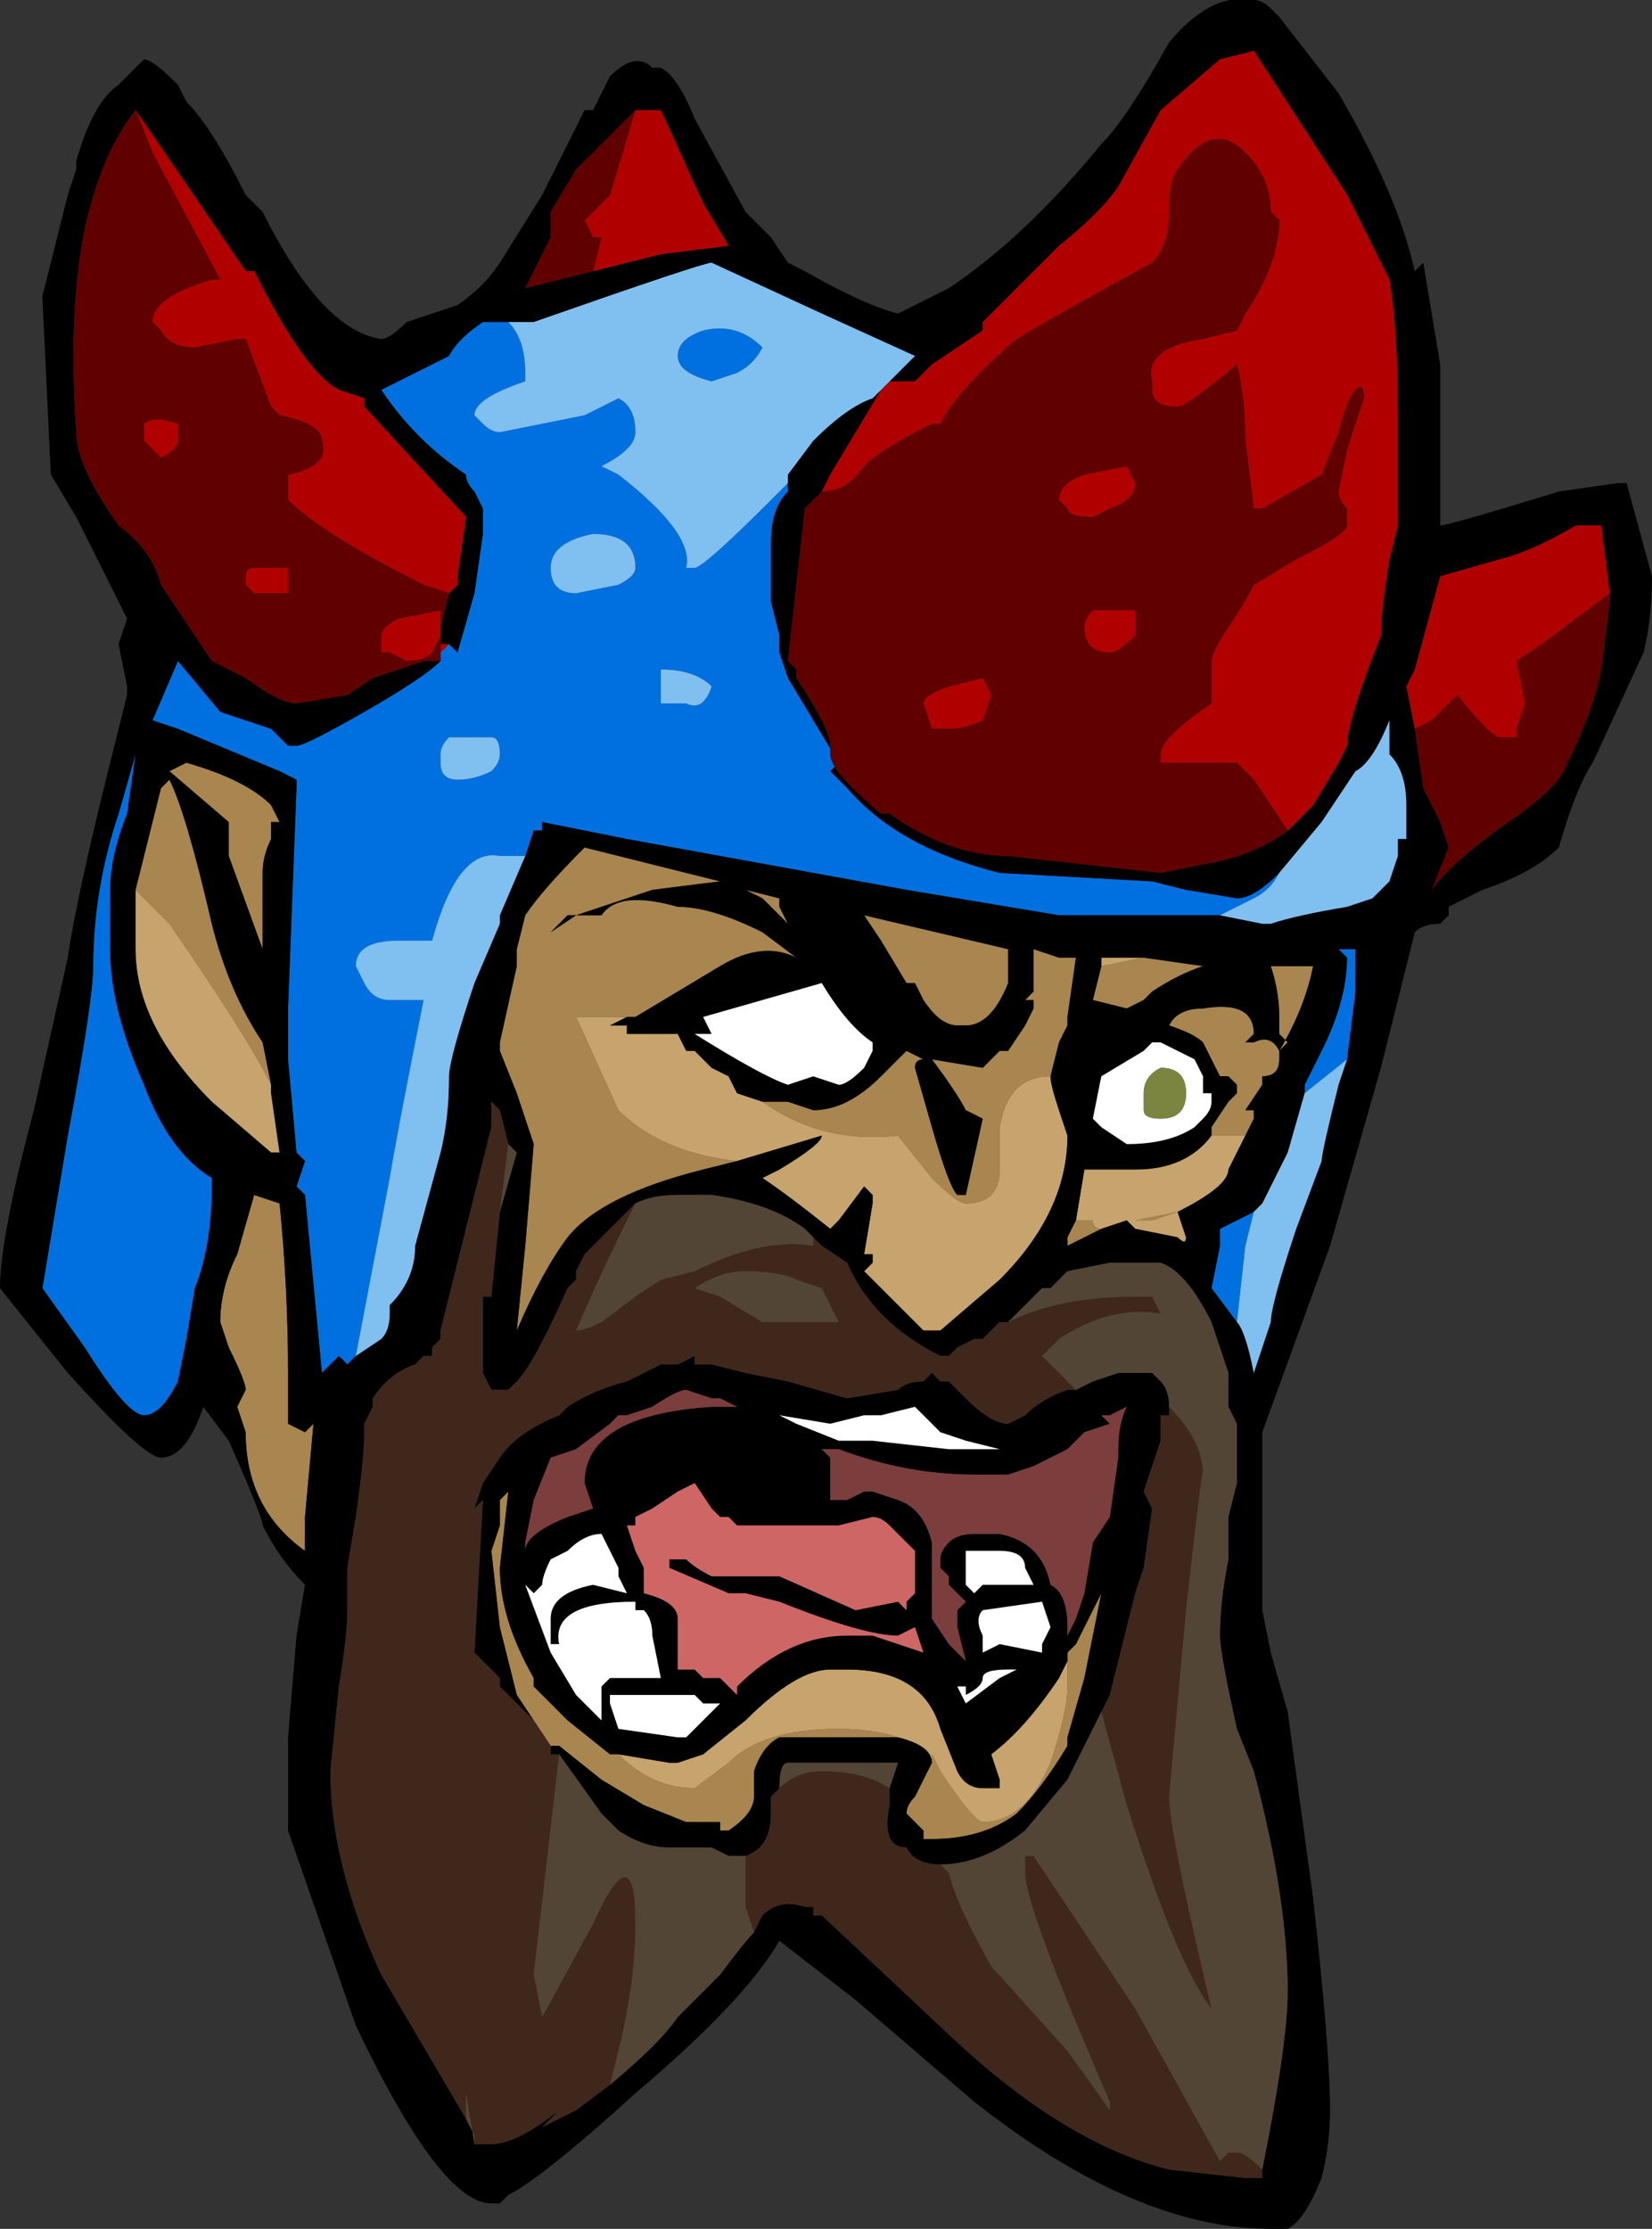 <?xml version="1.0" encoding="UTF-8" standalone="no"?>
<svg xmlns:ffdec="https://www.free-decompiler.com/flash" xmlns:xlink="http://www.w3.org/1999/xlink" ffdec:objectType="frame" height="92.05px" width="68.25px" xmlns="http://www.w3.org/2000/svg">
  <rect width="100%" height="100%" fill="#333333" stroke="none"/>
  <g transform="matrix(1.0, 0.0, 0.0, 1.0, 33.95, 34.3)">
    <use ffdec:characterId="1562" height="13.15" transform="matrix(7.0, 0.0, 0.0, 7.0, -33.95, -34.3)" width="9.75" xlink:href="#shape0"/>
  </g>
  <defs>
    <g id="shape0" transform="matrix(1.0, 0.0, 0.0, 1.0, 4.85, 4.9)">
      <path d="M2.3 1.8 L2.3 1.75 2.4 1.6 2.45 1.55 2.45 1.5 2.4 1.45 2.35 1.45 2.25 1.25 Q2.2 1.2 2.05 1.15 2.1 1.05 2.25 1.05 2.55 1.0 2.55 1.2 L2.5 1.25 2.55 1.25 Q2.65 1.2 2.7 1.3 L2.75 1.25 2.7 1.2 2.7 1.1 Q2.7 0.95 2.65 0.8 L2.9 0.8 Q2.85 1.05 2.7 1.3 L2.7 1.35 Q2.7 1.45 2.6 1.45 L2.6 1.5 2.5 1.65 2.55 1.65 2.55 1.7 2.5 1.8 2.3 1.8 M1.65 2.35 L1.45 2.45 1.45 2.4 1.5 2.3 1.6 2.3 Q1.6 2.35 1.65 2.35 M1.65 0.8 L1.9 0.75 2.25 0.8 Q2.1 0.85 1.95 0.95 L1.9 1.0 1.8 1.05 1.6 1.0 1.65 0.8 M2.1 1.3 L2.0 1.25 2.1 1.3 M-0.35 1.6 L-0.2 1.6 -0.05 1.65 Q0.15 1.65 0.35 1.45 L0.5 1.3 0.6 1.35 Q0.55 1.35 0.55 1.4 L0.65 1.75 Q0.75 2.1 0.8 2.15 L0.85 2.15 0.95 1.7 0.85 1.65 Q0.8 1.55 0.65 1.35 L0.95 1.4 1.05 1.3 1.1 1.3 1.2 1.15 1.25 1.05 1.25 1.0 1.2 1.0 1.25 0.95 1.25 0.7 1.4 0.75 1.5 0.75 1.45 1.1 1.45 1.15 1.4 1.25 1.35 1.45 Q1.1 1.45 1.05 1.75 L1.05 2.0 Q1.05 2.2 0.85 2.2 0.8 2.2 0.65 2.05 L0.45 1.8 Q0.0 1.85 -0.35 1.6 M-0.5 1.95 L-0.7 2.0 Q-1.3 2.15 -1.5 2.4 -1.65 2.6 -1.8 2.95 L-1.75 2.45 -1.7 1.85 -1.8 1.55 -1.9 1.3 -1.9 1.25 -1.8 0.8 -1.8 0.7 -1.75 0.5 Q-1.65 0.35 -1.4 0.1 L-0.6 0.3 -1.0 0.35 -1.45 0.5 -1.5 0.5 -1.6 0.6 -1.45 0.5 -1.3 0.5 Q-1.2 0.35 -0.85 0.45 -0.65 0.45 -0.35 0.6 L-0.15 0.75 Q-0.35 0.65 -0.6 0.8 L-1.1 1.1 -1.15 1.1 -1.45 1.1 -1.2 1.65 Q-0.95 1.9 -0.5 1.95 M1.1 0.7 L1.1 0.9 Q1.0 1.15 0.85 1.15 L0.8 1.15 Q0.7 1.15 0.6 1.0 L0.55 0.9 0.5 0.9 0.35 0.65 0.25 0.5 1.1 0.7 M1.95 2.3 L1.85 2.3 2.1 2.25 1.95 2.3 M1.45 4.9 L1.45 4.85 1.5 4.8 1.65 4.5 1.55 5.0 1.45 5.35 1.45 5.4 Q1.3 5.65 1.15 5.8 0.95 5.95 0.65 5.95 L0.6 5.95 0.6 5.9 0.5 5.8 Q0.5 5.75 0.55 5.7 L0.65 5.5 0.65 5.45 0.7 5.55 Q0.9 5.85 0.95 5.85 1.2 5.85 1.35 5.5 1.45 5.2 1.45 5.05 L1.45 4.9 M0.45 5.35 L-0.25 5.35 Q-0.35 5.4 -0.4 5.55 L-0.4 5.7 Q-0.4 5.8 -0.55 5.9 L-0.6 5.9 -0.6 5.85 -0.8 5.85 -1.05 5.75 -1.3 5.6 -1.55 5.4 -1.6 5.4 -1.8 5.1 -1.9 4.7 -1.95 4.25 -1.9 4.1 -1.9 3.95 -1.85 3.9 -1.85 3.85 -1.85 3.9 -1.9 4.35 Q-1.9 4.65 -1.7 5.0 L-1.7 5.05 -1.5 5.25 -1.25 5.45 -1.2 5.45 Q-1.0 5.65 -0.75 5.65 L-0.55 5.5 Q-0.35 5.3 0.1 5.3 0.3 5.3 0.45 5.35 M-4.05 0.35 L-3.9 -0.25 -3.85 -0.3 Q-3.75 -0.1 -3.6 0.55 -3.5 0.95 -3.3 1.25 L-3.25 1.5 Q-3.4 1.2 -3.85 0.55 L-4.05 0.35 M-3.85 -0.35 L-3.75 -0.4 Q-3.4 -0.3 -3.25 -0.15 L-3.2 -0.05 -3.25 -0.05 -3.25 0.05 Q-3.3 0.15 -3.3 0.25 L-3.3 0.7 -3.5 0.15 -3.5 -0.05 -3.85 -0.35 M-0.35 0.4 L-0.45 0.35 -0.25 0.4 -0.25 0.45 -0.2 0.55 -0.35 0.4 M-3.35 2.15 L-3.2 2.2 Q-3.15 2.7 -3.15 3.2 L-3.15 3.5 -3.05 3.55 -3.0 3.5 -3.05 4.05 -3.05 4.25 Q-3.4 4.0 -3.4 3.55 L-3.45 3.4 -3.4 3.3 Q-3.4 3.25 -3.5 3.05 L-3.55 2.9 Q-3.55 2.7 -3.45 2.5 L-3.35 2.15" fill="#a9854f" fill-rule="evenodd" stroke="none"/>
      <path d="M-0.2 -2.05 L-0.2 -2.0 Q-0.3 -1.9 -0.3 -1.7 L-0.3 -1.35 -0.25 -1.15 -0.25 -1.05 -0.2 -0.9 0.1 -0.4 0.05 -0.35 0.15 -0.25 Q0.45 0.1 1.05 0.25 L1.95 0.3 2.15 0.35 2.45 0.4 Q2.55 0.4 2.7 0.25 2.65 0.35 2.55 0.4 L2.35 0.5 1.4 0.5 0.5 0.35 -1.15 0.05 -1.65 -0.05 -1.65 0.0 -1.7 0.0 -1.75 0.15 -1.9 0.15 Q-2.15 0.1 -2.3 0.65 L-2.5 0.65 Q-2.75 0.65 -2.75 0.8 L-2.7 0.9 Q-2.65 1.0 -2.55 1.0 L-2.35 1.0 Q-2.5 1.75 -2.55 2.05 L-2.75 3.1 -2.8 3.15 -2.85 3.1 -2.95 3.2 -3.05 2.15 -3.1 2.1 -3.05 1.95 -3.1 1.9 -3.15 1.35 -3.15 1.05 -3.1 -0.25 -3.1 -0.3 -3.2 -0.35 -3.8 -0.6 -3.95 -0.65 -3.8 -1.0 -3.55 -0.7 -3.25 -0.6 -3.15 -0.5 -3.1 -0.5 Q-3.05 -0.5 -2.7 -0.7 -2.35 -0.9 -2.25 -1.0 L-2.25 -1.05 -2.2 -1.1 -2.15 -1.05 -2.05 -1.4 -2.0 -1.75 -2.0 -1.9 -2.05 -2.0 Q-2.1 -2.05 -2.1 -2.1 -2.4 -2.3 -2.6 -2.6 L-2.2 -2.8 Q-2.15 -2.9 -2.0 -3.0 L-1.85 -3.0 Q-1.75 -2.9 -1.75 -2.7 L-1.75 -2.65 Q-2.05 -2.55 -2.05 -2.45 L-2.0 -2.4 Q-1.95 -2.35 -1.9 -2.35 L-1.4 -2.45 -1.2 -2.55 Q-1.1 -2.5 -1.1 -2.35 -1.1 -2.25 -1.3 -2.15 L-1.2 -2.1 Q-0.75 -1.75 -0.8 -1.55 L-0.75 -1.55 Q-0.7 -1.55 -0.3 -1.95 L-0.2 -2.05 M2.85 1.55 L2.85 1.5 2.95 1.3 Q3.1 1.0 3.1 0.75 L3.05 0.7 3.15 0.7 3.15 0.95 3.1 1.35 2.85 1.55 M2.45 2.9 L2.3 2.7 2.35 2.45 2.35 2.35 2.55 2.25 2.5 2.45 2.45 2.9 M-4.05 -0.45 L-4.1 -0.1 Q-4.2 0.15 -4.2 0.35 L-4.2 0.7 Q-4.2 1.05 -4.0 1.5 -3.85 1.9 -3.6 2.05 L-3.6 2.1 Q-3.6 2.45 -3.7 2.7 L-3.75 3.0 -3.8 3.25 Q-3.9 3.45 -4.0 3.45 -4.1 3.45 -4.35 3.05 L-4.6 2.7 -4.45 1.8 Q-4.3 1.0 -4.3 0.8 -4.3 0.35 -4.15 -0.1 L-4.05 -0.45 M-0.35 -2.85 Q-0.4 -2.75 -0.5 -2.7 L-0.65 -2.65 Q-0.85 -2.7 -0.85 -2.8 -0.85 -2.9 -0.7 -2.95 -0.5 -3.0 -0.35 -2.85 M-1.6 -1.55 Q-1.6 -1.4 -1.45 -1.4 L-1.2 -1.45 Q-1.1 -1.5 -1.1 -1.55 -1.1 -1.75 -1.35 -1.75 -1.6 -1.7 -1.6 -1.55 M-0.95 -0.85 L-0.95 -0.75 -0.8 -0.75 Q-0.7 -0.7 -0.65 -0.85 -0.75 -0.95 -0.95 -0.95 L-0.95 -0.85 M-2.25 -0.45 L-2.25 -0.4 Q-2.25 -0.3 -2.15 -0.3 -2.05 -0.3 -1.95 -0.35 -1.9 -0.4 -1.9 -0.45 -1.9 -0.55 -1.95 -0.55 L-2.2 -0.55 Q-2.25 -0.5 -2.25 -0.45" fill="#0070e0" fill-rule="evenodd" stroke="none"/>
      <path d="M2.3 1.8 L2.5 1.8 2.4 2.0 Q2.4 2.1 2.1 2.25 L2.15 2.4 Q2.15 2.45 2.1 2.4 L1.85 2.35 1.8 2.3 1.65 2.35 Q1.6 2.35 1.6 2.3 L1.5 2.3 1.55 2.0 1.85 2.0 Q2.15 2.0 2.3 1.8 M1.9 0.75 L1.65 0.8 1.65 0.75 1.9 0.75 M1.35 1.45 Q1.35 1.5 1.4 1.65 L1.45 1.8 Q1.45 2.25 1.05 2.65 L0.7 2.95 0.6 2.95 0.25 2.6 0.3 2.55 0.3 2.5 0.25 2.5 0.3 2.2 0.3 2.15 0.25 2.1 0.1 2.3 0.05 2.35 Q-0.2 2.15 -0.35 2.05 L-0.25 2.0 Q0.0 1.85 0.0 1.8 L-0.5 1.95 Q-0.95 1.9 -1.2 1.65 L-1.45 1.1 -1.15 1.1 -1.25 1.15 -1.15 1.15 -1.15 1.2 -0.85 1.2 -0.8 1.3 -0.75 1.3 -0.65 1.4 -0.55 1.45 -0.5 1.55 -0.35 1.6 Q0.0 1.85 0.45 1.8 L0.65 2.05 Q0.8 2.2 0.85 2.2 1.05 2.2 1.05 2.0 L1.05 1.75 Q1.1 1.45 1.35 1.45 M1.95 2.3 L2.1 2.25 1.85 2.3 1.95 2.3 M1.45 4.9 L1.45 5.05 Q1.45 5.2 1.35 5.5 1.2 5.85 0.95 5.85 0.9 5.85 0.7 5.55 L0.65 5.45 0.65 5.5 Q0.65 5.4 0.45 5.35 0.3 5.3 0.1 5.3 -0.35 5.3 -0.55 5.5 L-0.75 5.65 Q-1.0 5.65 -1.2 5.45 L-0.9 5.5 -0.85 5.5 -0.7 5.45 -0.45 5.25 Q-0.15 4.95 0.05 4.95 L0.15 4.95 Q0.6 4.95 0.7 5.3 L0.8 5.55 Q0.85 5.65 0.95 5.65 L1.05 5.65 1.05 5.6 1.0 5.45 Q1.2 5.3 1.4 5.0 L1.45 4.9 M-1.85 3.85 L-1.85 3.9 -1.85 3.85 M-4.05 0.35 L-3.85 0.55 Q-3.4 1.2 -3.25 1.5 L-3.25 1.55 -3.2 1.9 -3.25 1.9 -3.6 1.6 Q-4.05 1.15 -4.05 0.7 L-4.05 0.35" fill="#c7a36d" fill-rule="evenodd" stroke="none"/>
      <path d="M2.75 0.0 L2.9 -0.15 3.05 -0.4 3.1 -0.5 Q3.1 -0.65 3.3 -1.15 3.3 -1.3 3.35 -1.6 L3.4 -1.8 3.4 -2.45 Q3.4 -2.95 3.35 -3.25 L3.1 -3.75 2.55 -4.6 2.35 -4.55 2.0 -4.25 1.75 -3.8 Q1.65 -3.65 1.4 -3.45 L0.95 -3.0 0.95 -2.95 0.65 -2.75 0.55 -2.65 0.4 -2.65 0.55 -2.8 0.0 -3.05 -0.65 -3.35 Q-0.7 -3.35 -1.7 -3.0 L-1.85 -3.0 -2.0 -3.0 Q-2.15 -2.9 -2.2 -2.8 L-2.6 -2.6 Q-2.4 -2.3 -2.1 -2.1 -2.1 -2.05 -2.05 -2.0 L-2.0 -1.9 -2.0 -1.75 -2.05 -1.4 -2.15 -1.05 -2.2 -1.1 -2.25 -1.1 -2.25 -1.05 -2.25 -1.15 -2.25 -1.2 -2.2 -1.4 -2.15 -1.45 -2.15 -1.5 -2.1 -1.85 -2.7 -2.5 -2.7 -2.55 -2.85 -2.6 Q-3.05 -2.7 -3.35 -3.3 L-3.4 -3.3 -4.05 -4.25 Q-4.25 -4.0 -4.35 -3.55 -4.45 -3.05 -4.4 -2.35 -4.4 -2.15 -4.15 -1.8 -3.95 -1.65 -3.9 -1.45 L-3.6 -1.0 -3.4 -0.9 Q-3.2 -0.75 -3.1 -0.75 L-2.8 -0.8 -2.65 -0.9 -2.35 -1.0 -2.25 -1.0 Q-2.35 -0.9 -2.7 -0.7 -3.05 -0.5 -3.1 -0.5 L-3.15 -0.5 -3.25 -0.6 -3.55 -0.7 -3.8 -1.0 -3.95 -0.65 -3.8 -0.6 -3.2 -0.35 -3.1 -0.3 -3.1 -0.25 -3.15 1.05 -3.15 1.35 -3.1 1.9 -3.05 1.95 -3.1 2.1 -3.05 2.15 -2.95 3.2 -2.85 3.1 -2.8 3.15 -2.75 3.1 -2.6 3.0 Q-2.55 2.95 -2.55 2.85 L-2.55 2.8 Q-2.4 2.65 -2.4 2.45 L-2.25 1.9 Q-2.2 1.7 -2.2 1.45 -2.2 1.35 -2.05 0.9 L-1.9 0.55 -1.9 0.5 -1.75 0.15 -1.7 0.0 -1.65 0.0 -1.65 -0.05 -1.15 0.05 0.5 0.35 1.4 0.5 2.35 0.5 2.6 0.55 2.65 0.55 Q2.8 0.5 3.1 0.45 L3.25 0.4 Q3.3 0.35 3.35 0.3 L3.4 0.15 3.4 0.05 3.45 0.05 3.45 -0.15 Q3.45 -0.35 3.35 -0.45 L3.35 -0.65 Q3.25 -0.4 3.15 -0.35 L2.95 -0.05 2.7 0.25 Q2.55 0.4 2.45 0.4 L2.15 0.35 1.95 0.3 1.05 0.25 Q0.45 0.1 0.15 -0.25 L0.05 -0.35 0.1 -0.4 -0.2 -0.9 -0.25 -1.05 -0.25 -1.15 -0.3 -1.35 -0.3 -1.7 Q-0.3 -1.9 -0.2 -2.0 L-0.2 -2.05 -0.2 -2.1 -0.05 -2.3 Q0.15 -2.5 0.3 -2.55 L0.3 -2.6 0.35 -2.6 0.05 -2.1 0.0 -2.0 -0.1 -1.9 -0.2 -1.0 -0.15 -0.95 -0.15 -0.9 Q0.05 -0.6 0.05 -0.5 L0.05 -0.45 Q0.05 -0.35 0.35 -0.1 L0.4 -0.1 Q0.75 0.15 1.1 0.15 L2.0 0.25 2.25 0.2 Q2.55 0.15 2.75 0.0 M2.7 -4.8 L3.05 -4.35 Q3.4 -3.75 3.5 -3.3 L3.55 -3.35 3.65 -2.75 3.65 -1.8 Q3.7 -1.8 4.35 -2.0 L4.7 -2.05 4.75 -2.05 4.9 -1.5 Q4.9 -1.25 4.85 -1.05 L4.55 -0.4 Q4.45 -0.25 4.35 0.1 4.2 0.25 3.9 0.35 L3.7 0.45 3.7 0.5 3.65 0.55 Q3.55 0.55 3.5 0.6 L3.3 1.4 3.0 2.45 2.6 3.55 2.6 4.6 2.65 4.85 2.75 5.2 2.9 6.3 Q3.0 7.2 3.0 7.55 3.0 7.75 2.95 7.95 2.85 8.2 2.75 8.25 L2.65 8.25 Q1.85 8.25 0.9 7.5 L0.2 6.9 -0.25 6.55 Q-0.45 6.9 -1.1 7.45 -1.65 7.95 -1.85 8.05 L-1.9 8.1 -1.95 8.1 Q-2.25 8.1 -2.75 7.05 L-3.15 5.9 -3.15 5.35 -3.1 4.75 -3.05 4.45 Q-3.2 4.3 -3.3 4.1 -3.3 4.05 -3.5 3.6 L-3.65 3.4 Q-3.75 3.7 -3.9 3.7 -4.0 3.7 -4.45 3.2 L-4.85 2.7 Q-4.85 2.4 -4.65 1.65 L-4.45 0.75 Q-4.4 0.4 -4.2 -0.4 L-4.1 -0.8 -4.1 -0.85 -4.15 -1.1 -4.1 -1.25 -4.4 -1.85 -4.55 -2.1 -4.6 -3.15 -4.45 -3.75 -4.4 -3.9 -4.4 -3.95 Q-4.3 -4.3 -4.15 -4.4 L-4.0 -4.55 Q-3.95 -4.55 -3.8 -4.4 L-3.75 -4.3 Q-3.6 -4.15 -3.4 -3.75 L-3.3 -3.65 Q-2.95 -2.95 -2.6 -2.9 -2.55 -2.9 -2.45 -3.0 L-2.15 -3.1 Q-2.0 -3.2 -1.9 -3.35 L-1.65 -3.75 -1.4 -4.25 -1.35 -4.25 -1.25 -4.45 Q-1.1 -4.6 -1.0 -4.5 L-0.95 -4.5 Q-0.85 -4.45 -0.75 -4.2 L-0.45 -3.65 -0.3 -3.5 -0.2 -3.35 -0.1 -3.3 Q0.25 -3.1 0.45 -3.05 L0.75 -3.2 Q1.2 -3.5 1.65 -4.05 1.8 -4.2 2.05 -4.65 2.3 -4.95 2.55 -4.9 2.6 -4.9 2.65 -4.85 L2.7 -4.8 M4.65 -1.4 L4.6 -1.8 4.45 -1.8 Q4.2 -1.65 4.0 -1.6 L3.65 -1.5 3.5 -0.95 3.45 -0.85 3.5 -0.6 3.55 -0.25 3.65 -0.05 3.7 0.1 3.6 0.35 Q3.7 0.2 4.05 -0.05 4.35 -0.25 4.4 -0.4 4.55 -0.7 4.6 -0.95 L4.65 -1.35 4.65 -1.4 M3.1 1.35 L3.15 0.95 3.15 0.7 3.05 0.7 3.1 0.75 Q3.1 1.0 2.95 1.3 L2.85 1.5 2.85 1.55 2.75 1.9 2.6 2.2 2.55 2.25 2.35 2.35 2.35 2.45 2.3 2.7 2.45 2.9 Q2.5 2.95 2.55 3.2 L2.65 2.9 Q2.65 2.8 2.8 2.35 L2.95 1.95 Q2.95 1.9 3.05 1.5 L3.1 1.35 M2.5 1.8 L2.55 1.7 2.55 1.65 2.5 1.65 2.6 1.5 2.6 1.45 Q2.7 1.45 2.7 1.35 L2.7 1.3 Q2.85 1.05 2.9 0.8 L2.65 0.8 Q2.7 0.95 2.7 1.1 L2.7 1.2 2.75 1.25 2.7 1.3 Q2.65 1.2 2.55 1.25 L2.5 1.25 2.55 1.2 Q2.55 1.0 2.25 1.05 2.1 1.05 2.05 1.15 2.2 1.2 2.25 1.25 L2.35 1.45 2.4 1.45 2.45 1.5 2.45 1.55 2.4 1.6 2.3 1.75 2.3 1.8 Q2.15 2.0 1.85 2.0 L1.55 2.0 1.5 2.3 1.45 2.4 1.45 2.45 1.65 2.35 1.8 2.3 1.85 2.35 2.1 2.4 Q2.15 2.45 2.15 2.4 L2.1 2.25 Q2.4 2.1 2.4 2.0 L2.5 1.8 M1.9 0.75 L1.65 0.75 1.65 0.8 1.6 1.0 1.8 1.05 1.9 1.0 1.95 0.95 Q2.1 0.85 2.25 0.8 L1.9 0.75 M2.1 1.3 L2.0 1.25 1.95 1.25 1.9 1.3 1.65 1.45 1.6 1.7 1.65 1.75 1.8 1.85 Q2.05 1.85 2.2 1.75 L2.25 1.7 Q2.3 1.65 2.3 1.6 L2.3 1.55 2.25 1.55 2.25 1.45 2.2 1.35 2.1 1.3 M1.35 1.45 L1.4 1.25 1.45 1.15 1.45 1.1 1.5 0.75 1.4 0.75 1.25 0.7 1.25 0.95 1.2 1.0 1.25 1.0 1.25 1.05 1.2 1.15 1.1 1.3 1.05 1.3 0.95 1.4 0.65 1.35 Q0.8 1.55 0.85 1.65 L0.95 1.7 0.85 2.15 0.8 2.15 Q0.75 2.1 0.65 1.75 L0.55 1.4 Q0.55 1.35 0.6 1.35 L0.5 1.3 0.35 1.45 Q0.15 1.65 -0.05 1.65 L-0.2 1.6 -0.35 1.6 -0.5 1.55 -0.55 1.45 -0.65 1.4 -0.75 1.3 -0.8 1.3 -0.85 1.2 -1.15 1.2 -1.15 1.15 -1.25 1.15 -1.15 1.1 -1.1 1.1 -0.6 0.8 Q-0.35 0.65 -0.15 0.75 L-0.35 0.6 Q-0.65 0.45 -0.85 0.45 -1.2 0.35 -1.3 0.5 L-1.45 0.5 -1.6 0.6 -1.5 0.5 -1.45 0.5 -1.0 0.35 -0.6 0.3 -1.4 0.1 Q-1.65 0.35 -1.75 0.5 L-1.8 0.7 -1.8 0.8 -1.9 1.25 -1.9 1.3 -1.8 1.55 -1.7 1.85 -1.75 2.45 -1.8 2.95 Q-1.65 2.6 -1.5 2.4 -1.3 2.15 -0.7 2.0 L-0.5 1.95 0.0 1.8 Q0.0 1.85 -0.25 2.0 L-0.35 2.05 Q-0.2 2.15 0.05 2.35 L0.1 2.3 0.25 2.1 0.3 2.15 0.3 2.2 0.25 2.5 0.3 2.5 0.3 2.55 0.25 2.6 0.6 2.95 0.7 2.95 1.05 2.65 Q1.45 2.25 1.45 1.8 L1.4 1.65 Q1.35 1.5 1.35 1.45 M1.1 0.7 L0.25 0.5 0.35 0.65 0.5 0.9 0.55 0.9 0.6 1.0 Q0.7 1.15 0.8 1.15 L0.85 1.15 Q1.0 1.15 1.1 0.9 L1.1 0.7 M0.3 1.3 L0.3 1.25 Q0.15 1.15 0.0 0.9 L-0.7 1.1 -0.65 1.2 -0.75 1.2 Q-0.35 1.45 -0.2 1.5 L-0.05 1.45 0.1 1.5 Q0.15 1.5 0.25 1.4 L0.3 1.3 M2.6 7.9 Q2.75 7.15 2.75 6.85 2.75 6.3 2.55 5.55 L2.45 5.3 Q2.35 4.85 2.35 4.75 2.35 4.55 2.4 4.3 L2.4 4.05 2.45 3.85 2.45 3.5 2.4 3.4 2.4 3.2 2.3 2.9 Q2.15 2.6 2.0 2.55 L1.7 2.55 1.45 2.6 1.35 2.7 1.3 2.7 1.2 2.8 Q1.15 2.85 1.1 2.9 L1.05 2.9 0.95 3.0 0.9 3.0 0.8 3.05 0.75 3.1 0.7 3.1 Q0.3 2.9 0.15 2.55 L0.0 2.45 -0.05 2.4 -0.1 2.35 Q-0.3 2.2 -0.65 2.15 L-0.85 2.15 Q-1.0 2.15 -1.1 2.2 L-1.4 2.5 -1.45 2.6 -1.45 2.65 -1.5 2.7 Q-1.7 3.15 -1.8 3.25 L-1.85 3.3 -1.95 3.3 -2.0 3.2 -2.0 2.75 -1.95 2.75 -1.9 2.25 -1.8 1.9 -1.85 1.85 -1.9 1.65 -1.95 1.6 -1.95 1.75 -2.25 2.95 -2.25 3.0 -2.3 3.05 -2.3 3.1 -2.35 3.1 -2.4 3.15 Q-2.55 3.2 -2.65 3.35 L-2.65 3.4 -2.7 3.5 -2.7 3.55 Q-2.7 3.7 -2.75 4.05 L-2.8 4.35 -2.8 4.6 Q-2.8 4.75 -2.85 5.05 L-2.9 5.55 Q-2.9 6.1 -2.6 6.75 L-2.1 7.6 -2.05 7.7 -2.05 7.75 -1.95 7.75 Q-1.8 7.75 -1.55 7.55 L-1.65 7.65 -1.45 7.55 -1.25 7.4 Q-0.95 7.15 -0.85 7.0 L-0.6 6.75 Q-0.45 6.55 -0.4 6.5 L-0.35 6.4 Q-0.25 6.3 -0.1 6.35 L-0.05 6.35 -0.05 6.4 0.0 6.4 0.8 7.15 Q1.45 7.75 2.05 7.9 L2.5 7.95 2.6 7.95 2.6 7.9 M1.5 3.3 L1.6 3.25 1.75 3.2 1.95 3.2 2.0 3.25 Q2.05 3.3 2.05 3.4 L2.05 3.45 2.0 3.45 2.0 3.6 1.9 3.9 1.95 4.0 1.9 4.35 1.85 4.5 1.7 5.1 1.65 5.2 1.45 5.6 1.2 5.9 Q0.95 6.1 0.7 6.1 0.55 6.1 0.5 6.0 0.35 6.0 0.4 5.75 L0.4 5.65 0.45 5.5 -0.2 5.5 Q-0.25 5.5 -0.25 5.65 L-0.3 5.7 -0.3 5.8 Q-0.3 6.0 -0.45 6.05 L-0.55 6.05 -0.65 6.0 -0.9 6.0 Q-1.05 6.0 -1.2 5.9 L-1.3 5.8 -1.55 5.45 -1.6 5.45 -1.6 5.4 -1.7 5.25 -1.9 5.05 -1.9 5.0 -2.05 4.85 -2.0 3.95 -2.05 4.0 -2.0 3.85 -1.9 3.7 Q-1.8 3.55 -1.55 3.45 L-1.5 3.4 Q-1.35 3.3 -1.15 3.25 L-0.95 3.15 -0.85 3.15 -0.75 3.1 -0.75 3.15 -0.65 3.15 -0.45 3.2 -0.2 3.25 0.15 3.35 0.45 3.3 Q0.5 3.25 0.6 3.25 L0.65 3.2 0.7 3.25 0.75 3.25 Q0.8 3.3 0.85 3.35 1.0 3.5 1.1 3.5 L1.2 3.45 Q1.3 3.35 1.45 3.3 L1.5 3.3 M0.25 3.45 L0.05 3.5 -0.25 3.45 -0.15 3.5 0.1 3.6 0.3 3.6 0.75 3.65 1.05 3.65 0.85 3.6 0.7 3.55 Q0.6 3.45 0.55 3.4 L0.35 3.45 0.25 3.45 M1.7 3.5 L1.55 3.55 1.45 3.65 1.25 3.75 1.1 3.8 0.9 3.8 Q0.5 3.8 0.1 3.65 L0.0 3.65 0.05 3.7 0.05 3.95 0.15 3.95 0.25 3.9 0.3 3.9 0.45 3.95 Q0.6 4.0 0.65 4.2 L0.65 4.65 0.75 4.8 0.85 4.9 0.8 4.7 Q0.8 4.65 0.8 4.6 L0.85 4.55 0.75 4.45 0.75 4.4 0.7 4.35 0.7 4.3 Q0.7 4.25 0.75 4.2 0.8 4.15 0.9 4.15 L1.05 4.15 Q1.3 4.2 1.35 4.45 1.45 4.5 1.45 4.7 L1.45 4.75 1.5 4.65 1.55 4.5 1.6 4.2 1.7 4.05 1.75 3.7 1.75 3.65 Q1.75 3.5 1.8 3.4 L1.7 3.45 1.65 3.45 1.7 3.5 M0.65 5.5 L0.55 5.7 Q0.5 5.75 0.5 5.8 L0.6 5.9 0.6 5.95 0.65 5.95 Q0.95 5.95 1.15 5.8 1.3 5.65 1.45 5.4 L1.45 5.35 1.55 5.0 1.65 4.5 1.5 4.8 1.45 4.85 1.45 4.9 1.4 5.0 Q1.2 5.3 1.0 5.45 L1.05 5.6 1.05 5.65 0.95 5.65 Q0.85 5.65 0.8 5.55 L0.7 5.3 Q0.6 4.95 0.15 4.95 L0.05 4.95 Q-0.15 4.95 -0.45 5.25 L-0.7 5.45 -0.85 5.5 -0.9 5.5 -1.2 5.45 -1.25 5.45 -1.5 5.25 -1.7 5.05 -1.7 5.0 Q-1.9 4.65 -1.9 4.35 L-1.85 3.9 -1.9 3.95 -1.9 4.1 -1.95 4.25 -1.9 4.7 -1.8 5.1 -1.6 5.4 -1.55 5.4 -1.3 5.6 -1.05 5.75 -0.8 5.85 -0.6 5.85 -0.6 5.9 -0.55 5.9 Q-0.4 5.8 -0.4 5.7 L-0.4 5.55 Q-0.35 5.4 -0.25 5.35 L0.45 5.35 Q0.65 5.4 0.65 5.5 M-1.85 3.85 L-1.85 3.9 -1.85 3.85 M0.85 4.25 L0.85 4.45 0.9 4.5 0.95 4.45 1.25 4.45 1.2 4.35 Q1.2 4.25 1.05 4.25 L0.85 4.25 M0.1 4.1 L-0.5 4.1 -0.55 4.05 -0.6 4.05 -0.65 4.0 -0.75 3.85 -0.85 3.9 -1.0 4.0 -1.1 4.05 -1.1 4.1 -1.15 4.1 -1.1 4.25 -1.05 4.35 -1.05 4.5 Q-0.85 4.55 -0.85 4.65 L-0.85 4.95 -0.75 4.95 -0.7 5.0 -0.6 5.0 -0.5 5.1 -0.5 5.05 Q-0.2 4.75 0.15 4.75 L0.3 4.75 Q0.45 4.8 0.6 4.85 L0.55 4.7 0.45 4.75 Q0.25 4.75 -0.25 4.55 L-0.45 4.5 -0.55 4.5 -0.9 4.35 -0.9 4.3 -0.8 4.3 Q-0.75 4.35 -0.65 4.4 L-0.25 4.4 0.2 4.6 0.45 4.55 0.5 4.6 0.5 4.55 0.55 4.5 0.55 4.25 0.4 4.1 Q0.35 4.05 0.3 4.05 L0.1 4.1 M1.35 4.7 L1.3 4.55 0.95 4.6 Q0.9 4.65 0.95 4.75 L0.95 4.85 1.05 4.8 1.3 4.85 1.3 4.8 1.35 4.7 M0.85 5.05 L0.8 5.05 0.85 5.15 1.05 5.0 1.15 4.95 1.1 4.95 Q0.95 4.95 0.95 5.0 0.95 5.05 0.85 5.1 L0.85 5.05 M-1.35 -3.3 L-0.95 -3.4 -0.55 -3.45 -0.7 -3.7 -0.95 -4.25 -1.1 -4.25 -1.45 -3.9 -1.6 -3.65 -1.6 -3.5 -1.75 -3.2 -1.35 -3.3 M-4.05 -0.45 L-4.15 -0.1 Q-4.3 0.35 -4.3 0.8 -4.3 1.0 -4.45 1.8 L-4.6 2.7 -4.35 3.05 Q-4.1 3.45 -4.0 3.45 -3.9 3.45 -3.8 3.25 L-3.75 3.0 -3.7 2.7 Q-3.6 2.45 -3.6 2.1 L-3.6 2.05 Q-3.85 1.9 -4.0 1.5 -4.2 1.05 -4.2 0.7 L-4.2 0.35 Q-4.2 0.15 -4.1 -0.1 L-4.05 -0.45 M-3.25 1.5 L-3.3 1.25 Q-3.5 0.95 -3.6 0.55 -3.75 -0.1 -3.85 -0.3 L-3.9 -0.25 -4.05 0.35 -4.05 0.7 Q-4.05 1.15 -3.6 1.6 L-3.25 1.9 -3.2 1.9 -3.25 1.55 -3.25 1.5 M-3.85 -0.35 L-3.5 -0.05 -3.5 0.15 -3.3 0.7 -3.3 0.25 Q-3.3 0.15 -3.25 0.05 L-3.25 -0.05 -3.2 -0.05 -3.25 -0.15 Q-3.4 -0.3 -3.75 -0.4 L-3.85 -0.35 M-0.35 0.4 L-0.2 0.55 -0.25 0.45 -0.25 0.4 -0.45 0.35 -0.35 0.4 M-1.25 3.5 L-1.45 3.65 -1.6 3.7 -1.7 3.95 -1.75 4.2 -1.75 4.25 Q-1.75 4.15 -1.5 4.05 L-1.35 4.0 -1.4 3.85 Q-1.4 3.45 -0.65 3.4 L-0.5 3.4 -0.6 3.35 -0.65 3.35 -0.8 3.3 Q-0.85 3.3 -1.0 3.4 L-1.15 3.45 -1.2 3.45 -1.25 3.5 M-3.35 2.15 L-3.45 2.5 Q-3.55 2.7 -3.55 2.9 L-3.5 3.05 Q-3.4 3.25 -3.4 3.3 L-3.45 3.4 -3.4 3.55 Q-3.4 4.0 -3.05 4.25 L-3.05 4.05 -3.0 3.5 -3.05 3.55 -3.15 3.5 -3.15 3.2 Q-3.15 2.7 -3.2 2.2 L-3.35 2.15 M-1.25 4.25 L-1.3 4.15 Q-1.4 4.15 -1.5 4.25 L-1.6 4.3 Q-1.65 4.4 -1.65 4.45 L-1.7 4.5 -1.75 4.45 -1.6 4.85 -1.45 5.1 -1.3 5.25 -1.3 5.05 -1.25 5.0 -0.95 5.0 -1.0 4.75 Q-1.0 4.65 -1.05 4.6 L-1.1 4.6 -1.1 4.55 Q-1.6 4.55 -1.55 4.8 L-1.6 4.8 -1.6 4.65 Q-1.6 4.5 -1.35 4.45 L-1.15 4.5 -1.2 4.4 -1.2 4.35 -1.25 4.25 M-1.25 5.15 L-1.2 5.3 -0.85 5.35 -0.8 5.35 -0.6 5.15 -0.7 5.15 -0.75 5.1 Q-0.8 5.1 -0.85 5.1 L-1.25 5.1 -1.25 5.15" fill="#000000" fill-rule="evenodd" stroke="none"/>
      <path d="M2.0 1.25 L2.1 1.3 2.2 1.35 2.25 1.45 2.25 1.55 2.3 1.55 2.3 1.6 Q2.3 1.65 2.25 1.7 L2.2 1.75 Q2.05 1.85 1.8 1.85 L1.65 1.75 1.6 1.7 1.65 1.45 1.9 1.3 1.95 1.25 2.0 1.25 M2.0 1.7 Q2.15 1.7 2.15 1.55 2.15 1.4 2.0 1.4 1.9 1.45 1.9 1.55 L1.9 1.65 Q1.9 1.7 2.0 1.7 M0.3 1.3 L0.25 1.4 Q0.15 1.5 0.1 1.5 L-0.05 1.45 -0.2 1.5 Q-0.35 1.45 -0.75 1.2 L-0.65 1.2 -0.7 1.1 0.0 0.9 Q0.15 1.15 0.3 1.25 L0.3 1.3 M0.25 3.45 L0.35 3.45 0.55 3.4 Q0.6 3.45 0.7 3.55 L0.85 3.6 1.05 3.65 0.75 3.65 0.3 3.6 0.1 3.6 -0.15 3.5 -0.25 3.45 0.05 3.5 0.25 3.45 M0.85 4.25 L1.05 4.25 Q1.2 4.25 1.2 4.35 L1.25 4.45 0.95 4.45 0.9 4.5 0.85 4.45 0.85 4.25 M0.85 5.05 L0.85 5.1 Q0.95 5.05 0.95 5.0 0.95 4.95 1.1 4.95 L1.15 4.95 1.05 5.0 0.85 5.15 0.8 5.05 0.85 5.05 M1.35 4.7 L1.3 4.8 1.3 4.85 1.05 4.8 0.95 4.85 0.95 4.75 Q0.9 4.65 0.95 4.6 L1.3 4.55 1.35 4.7 M-1.25 5.15 L-1.25 5.1 -0.85 5.1 Q-0.8 5.1 -0.75 5.1 L-0.7 5.15 -0.6 5.15 -0.8 5.35 -0.85 5.35 -1.2 5.3 -1.25 5.15 M-1.25 4.25 L-1.2 4.35 -1.2 4.4 -1.15 4.5 -1.35 4.45 Q-1.6 4.5 -1.6 4.65 L-1.6 4.8 -1.55 4.8 Q-1.6 4.55 -1.1 4.55 L-1.1 4.6 -1.05 4.6 Q-1.0 4.65 -1.0 4.75 L-0.95 5.0 -1.25 5.0 -1.3 5.05 -1.3 5.25 -1.45 5.1 -1.6 4.85 -1.75 4.45 -1.7 4.5 -1.65 4.45 Q-1.65 4.4 -1.6 4.3 L-1.5 4.25 Q-1.4 4.15 -1.3 4.15 L-1.25 4.25" fill="#ffffff" fill-rule="evenodd" stroke="none"/>
      <path d="M0.4 -2.65 L0.55 -2.65 0.65 -2.75 0.95 -2.95 0.95 -3.0 1.4 -3.45 Q1.65 -3.65 1.75 -3.8 L2.0 -4.25 2.35 -4.55 2.55 -4.6 3.1 -3.75 3.35 -3.25 Q3.4 -2.95 3.4 -2.45 L3.4 -1.8 3.35 -1.6 Q3.3 -1.3 3.3 -1.15 3.1 -0.65 3.1 -0.5 L3.05 -0.4 2.9 -0.15 2.75 0.0 2.55 -0.3 2.45 -0.4 2.0 -0.4 2.0 -0.45 Q2.0 -0.55 2.3 -0.75 L2.3 -1.0 Q2.3 -1.05 2.4 -1.2 2.5 -1.35 2.55 -1.45 L2.8 -1.6 Q3.1 -1.75 3.1 -1.8 L3.1 -1.9 Q3.05 -1.95 3.05 -2.0 L3.1 -2.25 3.2 -2.55 Q3.2 -2.65 3.15 -2.6 3.1 -2.55 3.05 -2.35 L2.95 -2.1 2.6 -1.9 2.55 -1.9 2.5 -2.3 Q2.5 -2.55 2.45 -2.75 2.15 -2.5 2.1 -2.5 1.95 -2.5 1.95 -2.6 L1.95 -2.65 Q1.9 -2.85 2.25 -2.9 L2.45 -2.95 2.5 -3.05 Q2.7 -3.35 2.7 -3.6 L2.65 -3.65 Q2.65 -3.85 2.5 -4.0 2.3 -4.2 2.1 -3.9 2.05 -3.85 2.05 -3.65 2.05 -3.45 1.95 -3.35 1.4 -3.05 1.15 -2.9 0.8 -2.6 0.7 -2.4 L0.65 -2.4 Q0.35 -2.25 0.25 -2.15 0.15 -2.0 0.0 -2.0 L0.05 -2.1 0.35 -2.6 0.3 -2.6 0.3 -2.55 0.4 -2.65 M1.7 -1.9 L1.6 -1.85 Q1.45 -1.85 1.45 -1.9 L1.4 -1.95 Q1.4 -2.05 1.55 -2.1 L1.8 -2.15 1.85 -2.05 Q1.85 -1.95 1.7 -1.9 M-2.2 -1.1 L-2.25 -1.05 -2.25 -1.1 -2.2 -1.1 M0.65 -0.6 L0.6 -0.75 Q0.6 -0.8 0.75 -0.85 L0.95 -0.9 1.0 -0.8 0.95 -0.65 Q0.85 -0.6 0.75 -0.6 L0.65 -0.6 M1.85 -1.25 L1.85 -1.15 Q1.75 -1.05 1.7 -1.05 1.55 -1.05 1.55 -1.2 1.55 -1.25 1.6 -1.3 L1.85 -1.3 1.85 -1.25 M3.5 -0.6 L3.45 -0.85 3.5 -0.95 3.65 -1.5 4.0 -1.6 Q4.2 -1.65 4.45 -1.8 L4.6 -1.8 4.65 -1.4 4.25 -1.1 4.1 -1.0 4.15 -0.75 4.1 -0.6 4.1 -0.55 4.0 -0.55 Q3.95 -0.55 3.75 -0.8 L3.6 -0.65 3.5 -0.6 M-1.1 -4.25 L-0.95 -4.25 -0.7 -3.7 -0.55 -3.45 -0.95 -3.4 -1.35 -3.3 -1.3 -3.5 -1.35 -3.5 -1.4 -3.6 -1.25 -3.75 -1.1 -4.25 M-4.05 -4.25 L-3.4 -3.3 -3.35 -3.3 Q-3.05 -2.7 -2.85 -2.6 L-2.7 -2.55 -2.7 -2.5 -2.1 -1.85 -2.15 -1.5 -2.15 -1.45 -2.2 -1.4 -2.35 -1.45 Q-2.95 -1.75 -3.15 -1.95 L-3.15 -2.1 Q-2.9 -2.15 -2.95 -2.3 -2.95 -2.4 -3.2 -2.45 L-3.25 -2.5 -3.4 -2.9 -3.45 -2.9 -3.7 -2.85 Q-3.85 -2.85 -3.9 -2.95 L-3.95 -3.0 Q-3.95 -3.15 -3.6 -3.25 L-3.55 -3.25 -3.95 -4.0 -4.05 -4.25 M-2.25 -1.2 L-2.25 -1.15 -2.3 -1.05 Q-2.35 -1.0 -2.45 -1.0 L-2.55 -1.05 -2.6 -1.05 -2.6 -1.15 Q-2.6 -1.2 -2.5 -1.25 L-2.25 -1.3 Q-2.25 -1.25 -2.25 -1.2 M-3.8 -2.4 L-3.8 -2.3 Q-3.8 -2.25 -3.9 -2.2 L-4.0 -2.3 -4.0 -2.4 Q-3.95 -2.45 -3.8 -2.4 M-3.15 -1.4 L-3.35 -1.4 -3.4 -1.45 -3.4 -1.5 Q-3.4 -1.55 -3.35 -1.55 L-3.15 -1.55 -3.15 -1.4" fill="#b00000" fill-rule="evenodd" stroke="none"/>
      <path d="M0.0 -2.0 Q0.15 -2.0 0.25 -2.15 0.35 -2.25 0.65 -2.4 L0.7 -2.4 Q0.8 -2.6 1.15 -2.9 1.4 -3.05 1.95 -3.35 2.05 -3.45 2.05 -3.65 2.05 -3.85 2.1 -3.9 2.3 -4.2 2.5 -4.0 2.65 -3.85 2.65 -3.65 L2.7 -3.6 Q2.7 -3.35 2.5 -3.05 L2.45 -2.95 2.25 -2.9 Q1.9 -2.85 1.95 -2.65 L1.95 -2.6 Q1.95 -2.5 2.1 -2.5 2.15 -2.5 2.45 -2.75 2.5 -2.55 2.5 -2.3 L2.55 -1.9 2.6 -1.9 2.95 -2.1 3.05 -2.35 Q3.1 -2.55 3.15 -2.6 3.2 -2.65 3.2 -2.55 L3.1 -2.25 3.05 -2.0 Q3.05 -1.95 3.1 -1.9 L3.1 -1.8 Q3.1 -1.75 2.8 -1.6 L2.55 -1.45 Q2.5 -1.35 2.4 -1.2 2.3 -1.05 2.3 -1.0 L2.3 -0.75 Q2.0 -0.55 2.0 -0.45 L2.0 -0.4 2.45 -0.4 2.55 -0.3 2.75 0.0 Q2.55 0.15 2.25 0.2 L2.0 0.25 1.1 0.15 Q0.75 0.15 0.4 -0.1 L0.35 -0.1 Q0.05 -0.35 0.05 -0.45 L0.05 -0.5 Q0.05 -0.6 -0.15 -0.9 L-0.15 -0.95 -0.2 -1.0 -0.1 -1.9 0.0 -2.0 M1.7 -1.9 Q1.85 -1.95 1.85 -2.05 L1.8 -2.15 1.55 -2.1 Q1.4 -2.05 1.4 -1.95 L1.45 -1.9 Q1.45 -1.85 1.6 -1.85 L1.7 -1.9 M-2.25 -1.05 L-2.25 -1.0 -2.35 -1.0 -2.65 -0.9 -2.8 -0.8 -3.1 -0.75 Q-3.2 -0.75 -3.4 -0.9 L-3.6 -1.0 -3.9 -1.45 Q-3.95 -1.65 -4.15 -1.8 -4.4 -2.15 -4.4 -2.35 -4.45 -3.05 -4.35 -3.55 -4.25 -4.0 -4.05 -4.25 L-3.95 -4.0 -3.55 -3.25 -3.6 -3.25 Q-3.95 -3.15 -3.95 -3.0 L-3.9 -2.95 Q-3.85 -2.85 -3.7 -2.85 L-3.45 -2.9 -3.4 -2.9 -3.25 -2.5 -3.2 -2.45 Q-2.95 -2.4 -2.95 -2.3 -2.9 -2.15 -3.15 -2.1 L-3.15 -1.95 Q-2.95 -1.75 -2.35 -1.45 L-2.2 -1.4 -2.25 -1.2 Q-2.25 -1.25 -2.25 -1.3 L-2.5 -1.25 Q-2.6 -1.2 -2.6 -1.15 L-2.6 -1.05 -2.55 -1.05 -2.45 -1.0 Q-2.35 -1.0 -2.3 -1.05 L-2.25 -1.15 -2.25 -1.05 M1.85 -1.25 L1.85 -1.3 1.6 -1.3 Q1.55 -1.25 1.55 -1.2 1.55 -1.05 1.7 -1.05 1.75 -1.05 1.85 -1.15 L1.85 -1.25 M0.65 -0.6 L0.75 -0.6 Q0.85 -0.6 0.95 -0.65 L1.0 -0.8 0.95 -0.9 0.75 -0.85 Q0.6 -0.8 0.6 -0.75 L0.65 -0.6 M3.5 -0.6 L3.6 -0.65 3.75 -0.8 Q3.95 -0.55 4.0 -0.55 L4.1 -0.55 4.1 -0.6 4.15 -0.75 4.1 -1.0 4.25 -1.1 4.65 -1.4 4.65 -1.35 4.6 -0.95 Q4.55 -0.7 4.4 -0.4 4.35 -0.25 4.05 -0.05 3.7 0.2 3.6 0.35 L3.7 0.1 3.65 -0.05 3.55 -0.25 3.5 -0.6 M-1.1 -4.25 L-1.25 -3.75 -1.4 -3.6 -1.35 -3.5 -1.3 -3.5 -1.35 -3.3 -1.75 -3.2 -1.6 -3.5 -1.6 -3.65 -1.45 -3.9 -1.1 -4.25 M-3.15 -1.4 L-3.15 -1.55 -3.35 -1.55 Q-3.4 -1.55 -3.4 -1.5 L-3.4 -1.45 -3.35 -1.4 -3.15 -1.4 M-3.8 -2.4 Q-3.95 -2.45 -4.0 -2.4 L-4.0 -2.3 -3.9 -2.2 Q-3.8 -2.25 -3.8 -2.3 L-3.8 -2.4" fill="#600000" fill-rule="evenodd" stroke="none"/>
      <path d="M0.4 -2.65 L0.3 -2.55 Q0.15 -2.5 -0.05 -2.3 L-0.2 -2.1 -0.2 -2.05 -0.3 -1.95 Q-0.7 -1.55 -0.75 -1.55 L-0.8 -1.55 Q-0.75 -1.75 -1.2 -2.1 L-1.3 -2.15 Q-1.1 -2.25 -1.1 -2.35 -1.1 -2.5 -1.2 -2.55 L-1.4 -2.45 -1.9 -2.35 Q-1.95 -2.35 -2.0 -2.4 L-2.05 -2.45 Q-2.05 -2.55 -1.75 -2.65 L-1.75 -2.7 Q-1.75 -2.9 -1.85 -3.0 L-1.7 -3.0 Q-0.7 -3.35 -0.65 -3.35 L0.0 -3.05 0.55 -2.8 0.4 -2.65 M-2.75 3.1 L-2.55 2.05 Q-2.5 1.75 -2.35 1.0 L-2.55 1.0 Q-2.65 1.0 -2.7 0.9 L-2.75 0.8 Q-2.75 0.65 -2.5 0.65 L-2.3 0.65 Q-2.15 0.1 -1.9 0.15 L-1.75 0.15 -1.9 0.5 -1.9 0.55 -2.05 0.9 Q-2.2 1.35 -2.2 1.45 -2.2 1.7 -2.25 1.9 L-2.4 2.45 Q-2.4 2.65 -2.55 2.8 L-2.55 2.85 Q-2.55 2.95 -2.6 3.0 L-2.75 3.1 M2.35 0.5 L2.55 0.4 Q2.65 0.35 2.7 0.25 L2.95 -0.05 3.15 -0.35 Q3.25 -0.4 3.35 -0.65 L3.35 -0.45 Q3.45 -0.35 3.45 -0.15 L3.45 0.05 3.4 0.05 3.4 0.15 3.35 0.3 Q3.3 0.35 3.25 0.4 L3.1 0.45 Q2.8 0.5 2.65 0.55 L2.6 0.55 2.35 0.5 M2.85 1.55 L3.1 1.35 3.05 1.5 Q2.95 1.9 2.95 1.95 L2.8 2.35 Q2.65 2.8 2.65 2.9 L2.55 3.2 Q2.5 2.95 2.45 2.9 L2.5 2.45 2.55 2.25 2.6 2.2 2.75 1.9 2.85 1.55 M-0.35 -2.85 Q-0.5 -3.0 -0.7 -2.95 -0.85 -2.9 -0.85 -2.8 -0.85 -2.7 -0.65 -2.65 L-0.5 -2.7 Q-0.4 -2.75 -0.35 -2.85 M-1.6 -1.55 Q-1.6 -1.7 -1.35 -1.75 -1.1 -1.75 -1.1 -1.55 -1.1 -1.5 -1.2 -1.45 L-1.45 -1.4 Q-1.6 -1.4 -1.6 -1.55 M-2.25 -0.45 Q-2.25 -0.5 -2.2 -0.55 L-1.95 -0.55 Q-1.9 -0.55 -1.9 -0.45 -1.9 -0.4 -1.95 -0.35 -2.05 -0.3 -2.15 -0.3 -2.25 -0.3 -2.25 -0.4 L-2.25 -0.45 M-0.95 -0.85 L-0.95 -0.95 Q-0.75 -0.95 -0.65 -0.85 -0.7 -0.7 -0.8 -0.75 L-0.95 -0.75 -0.95 -0.85" fill="#80c0f0" fill-rule="evenodd" stroke="none"/>
      <path d="M2.0 1.7 Q1.9 1.7 1.9 1.65 L1.9 1.55 Q1.9 1.45 2.0 1.4 2.15 1.4 2.15 1.55 2.15 1.7 2.0 1.7" fill="#7c853f" fill-rule="evenodd" stroke="none"/>
      <path d="M1.1 2.9 Q1.4 2.75 1.85 2.75 L1.95 2.75 2.0 2.85 Q1.7 2.8 1.4 3.0 L1.3 3.1 1.5 3.3 1.45 3.3 Q1.3 3.35 1.2 3.45 L1.1 3.5 Q1.0 3.5 0.85 3.35 0.8 3.3 0.75 3.25 L0.7 3.25 0.65 3.2 0.6 3.25 Q0.5 3.25 0.45 3.3 L0.15 3.35 -0.2 3.25 -0.45 3.2 -0.65 3.15 -0.75 3.15 -0.75 3.1 -0.85 3.15 -0.95 3.15 -1.15 3.25 Q-1.35 3.3 -1.5 3.4 L-1.55 3.45 Q-1.8 3.55 -1.9 3.7 L-2.0 3.85 -2.05 4.0 -2.0 3.95 -2.05 4.85 -1.9 5.0 -1.9 5.05 -1.7 5.25 -1.6 5.4 -1.6 5.45 -1.55 5.45 -1.7 6.75 -1.65 7.0 -1.35 6.45 Q-1.1 5.9 -1.1 6.45 -1.1 6.8 -1.2 7.2 L-1.25 7.4 -1.45 7.55 -1.65 7.65 -1.55 7.55 Q-1.8 7.75 -1.95 7.75 L-2.05 7.75 -2.1 7.45 -2.1 7.6 -2.6 6.75 Q-2.9 6.1 -2.9 5.55 L-2.85 5.05 Q-2.8 4.75 -2.8 4.6 L-2.8 4.35 -2.75 4.05 Q-2.7 3.7 -2.7 3.55 L-2.7 3.5 -2.65 3.4 -2.65 3.35 Q-2.55 3.2 -2.4 3.15 L-2.35 3.1 -2.3 3.1 -2.3 3.05 -2.25 3.0 -2.25 2.95 -1.95 1.75 -1.95 1.6 -1.9 1.65 -1.85 1.85 -1.9 2.25 -1.95 2.75 -2.0 2.75 -2.0 3.2 -1.95 3.3 -1.85 3.3 -1.8 3.25 Q-1.7 3.15 -1.5 2.7 L-1.45 2.65 -1.45 2.6 -1.4 2.5 -1.1 2.2 Q-1.3 2.6 -1.45 2.95 -1.4 2.95 -1.3 2.9 L-1.1 2.75 -0.95 2.65 -0.75 2.6 Q-0.35 2.4 -0.05 2.45 L-0.05 2.4 0.0 2.45 0.15 2.55 Q0.3 2.9 0.7 3.1 L0.75 3.1 0.8 3.05 0.9 3.0 0.95 3.0 1.05 2.9 1.1 2.9 M2.05 3.4 Q2.25 3.6 2.25 3.8 2.25 3.7 2.15 4.6 L2.05 5.7 Q2.05 5.9 2.3 6.95 2.1 6.7 1.8 5.75 L1.65 5.2 1.7 5.1 1.85 4.5 1.9 4.35 1.95 4.0 1.9 3.9 2.0 3.6 2.0 3.45 2.05 3.45 2.05 3.4 M0.7 6.1 L0.75 6.15 Q0.8 6.35 1.0 6.7 L1.45 7.2 1.7 7.55 1.7 7.5 Q1.2 6.35 1.2 6.15 L1.2 6.05 1.25 6.05 1.85 6.95 2.35 7.85 2.4 7.8 2.45 7.8 Q2.5 7.8 2.6 7.9 L2.6 7.95 2.5 7.95 2.05 7.9 Q1.45 7.75 0.8 7.15 L0.0 6.4 -0.05 6.4 -0.05 6.35 -0.1 6.35 Q-0.25 6.3 -0.35 6.4 L-0.4 6.5 -0.45 6.35 -0.45 6.05 Q-0.3 6.0 -0.3 5.8 L-0.3 5.7 -0.25 5.65 Q-0.15 5.55 0.0 5.55 0.25 5.55 0.4 5.65 L0.4 5.75 Q0.35 6.0 0.5 6.0 0.55 6.1 0.7 6.1 M0.0 2.7 L-0.15 2.65 Q-0.25 2.6 -0.45 2.6 -0.6 2.6 -0.75 2.7 L-0.6 2.75 -0.35 2.9 0.1 2.9 0.0 2.7" fill="#40271c" fill-rule="evenodd" stroke="none"/>
      <path d="M1.1 2.9 Q1.15 2.85 1.2 2.8 L1.3 2.7 1.35 2.7 1.45 2.6 1.7 2.55 2.0 2.55 Q2.15 2.6 2.3 2.9 L2.4 3.2 2.4 3.4 2.45 3.5 2.45 3.85 2.4 4.05 2.4 4.3 Q2.35 4.55 2.35 4.75 2.35 4.85 2.45 5.3 L2.55 5.55 Q2.75 6.3 2.75 6.85 2.75 7.15 2.6 7.9 2.5 7.8 2.45 7.8 L2.4 7.8 2.35 7.85 1.85 6.95 1.25 6.05 1.2 6.05 1.2 6.15 Q1.2 6.35 1.7 7.5 L1.7 7.55 1.45 7.2 1.0 6.7 Q0.8 6.35 0.75 6.15 L0.7 6.1 Q0.95 6.1 1.2 5.9 L1.45 5.6 1.65 5.2 1.8 5.75 Q2.1 6.7 2.3 6.95 2.05 5.9 2.05 5.7 L2.15 4.6 Q2.25 3.7 2.25 3.8 2.25 3.6 2.05 3.4 2.05 3.3 2.0 3.25 L1.95 3.2 1.75 3.2 1.6 3.25 1.5 3.3 1.3 3.1 1.4 3.0 Q1.7 2.8 2.0 2.85 L1.95 2.75 1.85 2.75 Q1.4 2.75 1.1 2.9 M-0.4 6.5 Q-0.45 6.55 -0.6 6.75 L-0.85 7.0 Q-0.95 7.15 -1.25 7.4 L-1.2 7.2 Q-1.1 6.8 -1.1 6.45 -1.1 5.9 -1.35 6.45 L-1.65 7.0 -1.7 6.75 -1.55 5.45 -1.3 5.8 -1.2 5.9 Q-1.05 6.0 -0.9 6.0 L-0.65 6.0 -0.55 6.05 -0.45 6.05 -0.45 6.35 -0.4 6.5 M-2.05 7.75 L-2.05 7.7 -2.1 7.6 -2.1 7.45 -2.05 7.75 M-1.85 1.85 L-1.8 1.9 -1.9 2.25 -1.85 1.85 M-1.1 2.2 Q-1.0 2.15 -0.85 2.15 L-0.65 2.15 Q-0.3 2.2 -0.1 2.35 L-0.05 2.4 -0.05 2.45 Q-0.35 2.4 -0.75 2.6 L-0.95 2.65 -1.1 2.75 -1.3 2.9 Q-1.4 2.95 -1.45 2.95 -1.3 2.6 -1.1 2.2 M0.0 2.7 L0.1 2.9 -0.35 2.9 -0.6 2.75 -0.75 2.7 Q-0.6 2.6 -0.45 2.6 -0.25 2.6 -0.15 2.65 L0.0 2.7 M-0.25 5.65 Q-0.25 5.5 -0.2 5.5 L0.45 5.5 0.4 5.65 Q0.25 5.55 0.0 5.55 -0.15 5.55 -0.25 5.65" fill="#534535" fill-rule="evenodd" stroke="none"/>
      <path d="M1.7 3.5 L1.65 3.45 1.7 3.45 1.8 3.4 Q1.75 3.5 1.75 3.65 L1.75 3.7 1.7 4.05 1.6 4.2 1.55 4.5 1.5 4.65 1.45 4.75 1.45 4.7 Q1.45 4.5 1.35 4.45 1.3 4.2 1.05 4.15 L0.9 4.15 Q0.8 4.15 0.75 4.2 0.7 4.25 0.7 4.3 L0.7 4.35 0.75 4.4 0.75 4.45 0.85 4.55 0.8 4.6 Q0.8 4.65 0.8 4.7 L0.85 4.9 0.75 4.8 0.65 4.65 0.65 4.2 Q0.6 4.0 0.45 3.95 L0.3 3.9 0.25 3.9 0.15 3.95 0.05 3.95 0.05 3.7 0.0 3.65 0.1 3.65 Q0.5 3.8 0.9 3.8 L1.1 3.8 1.25 3.75 1.45 3.65 1.55 3.55 1.7 3.5 M-1.25 3.5 L-1.2 3.45 -1.15 3.45 -1.0 3.4 Q-0.85 3.3 -0.8 3.3 L-0.65 3.35 -0.6 3.35 -0.5 3.4 -0.65 3.4 Q-1.4 3.45 -1.4 3.85 L-1.35 4.0 -1.5 4.05 Q-1.75 4.15 -1.75 4.25 L-1.75 4.2 -1.7 3.95 -1.6 3.7 -1.45 3.65 -1.25 3.5" fill="#7c3d3d" fill-rule="evenodd" stroke="none"/>
      <path d="M0.1 4.1 L0.3 4.05 Q0.35 4.05 0.4 4.1 L0.55 4.25 0.55 4.5 0.5 4.55 0.5 4.6 0.45 4.55 0.2 4.6 -0.25 4.4 -0.65 4.4 Q-0.75 4.35 -0.8 4.3 L-0.9 4.3 -0.9 4.35 -0.55 4.5 -0.45 4.5 -0.25 4.55 Q0.25 4.75 0.45 4.75 L0.55 4.7 0.6 4.85 Q0.45 4.8 0.3 4.75 L0.15 4.75 Q-0.2 4.75 -0.5 5.05 L-0.5 5.1 -0.6 5.0 -0.7 5.0 -0.75 4.95 -0.85 4.95 -0.85 4.65 Q-0.85 4.55 -1.05 4.5 L-1.05 4.35 -1.1 4.25 -1.15 4.1 -1.1 4.1 -1.1 4.05 -1.0 4.0 -0.85 3.9 -0.75 3.85 -0.65 4.0 -0.6 4.05 -0.55 4.05 -0.5 4.1 0.1 4.1" fill="#ce6666" fill-rule="evenodd" stroke="none"/>
    </g>
  </defs>
</svg>
